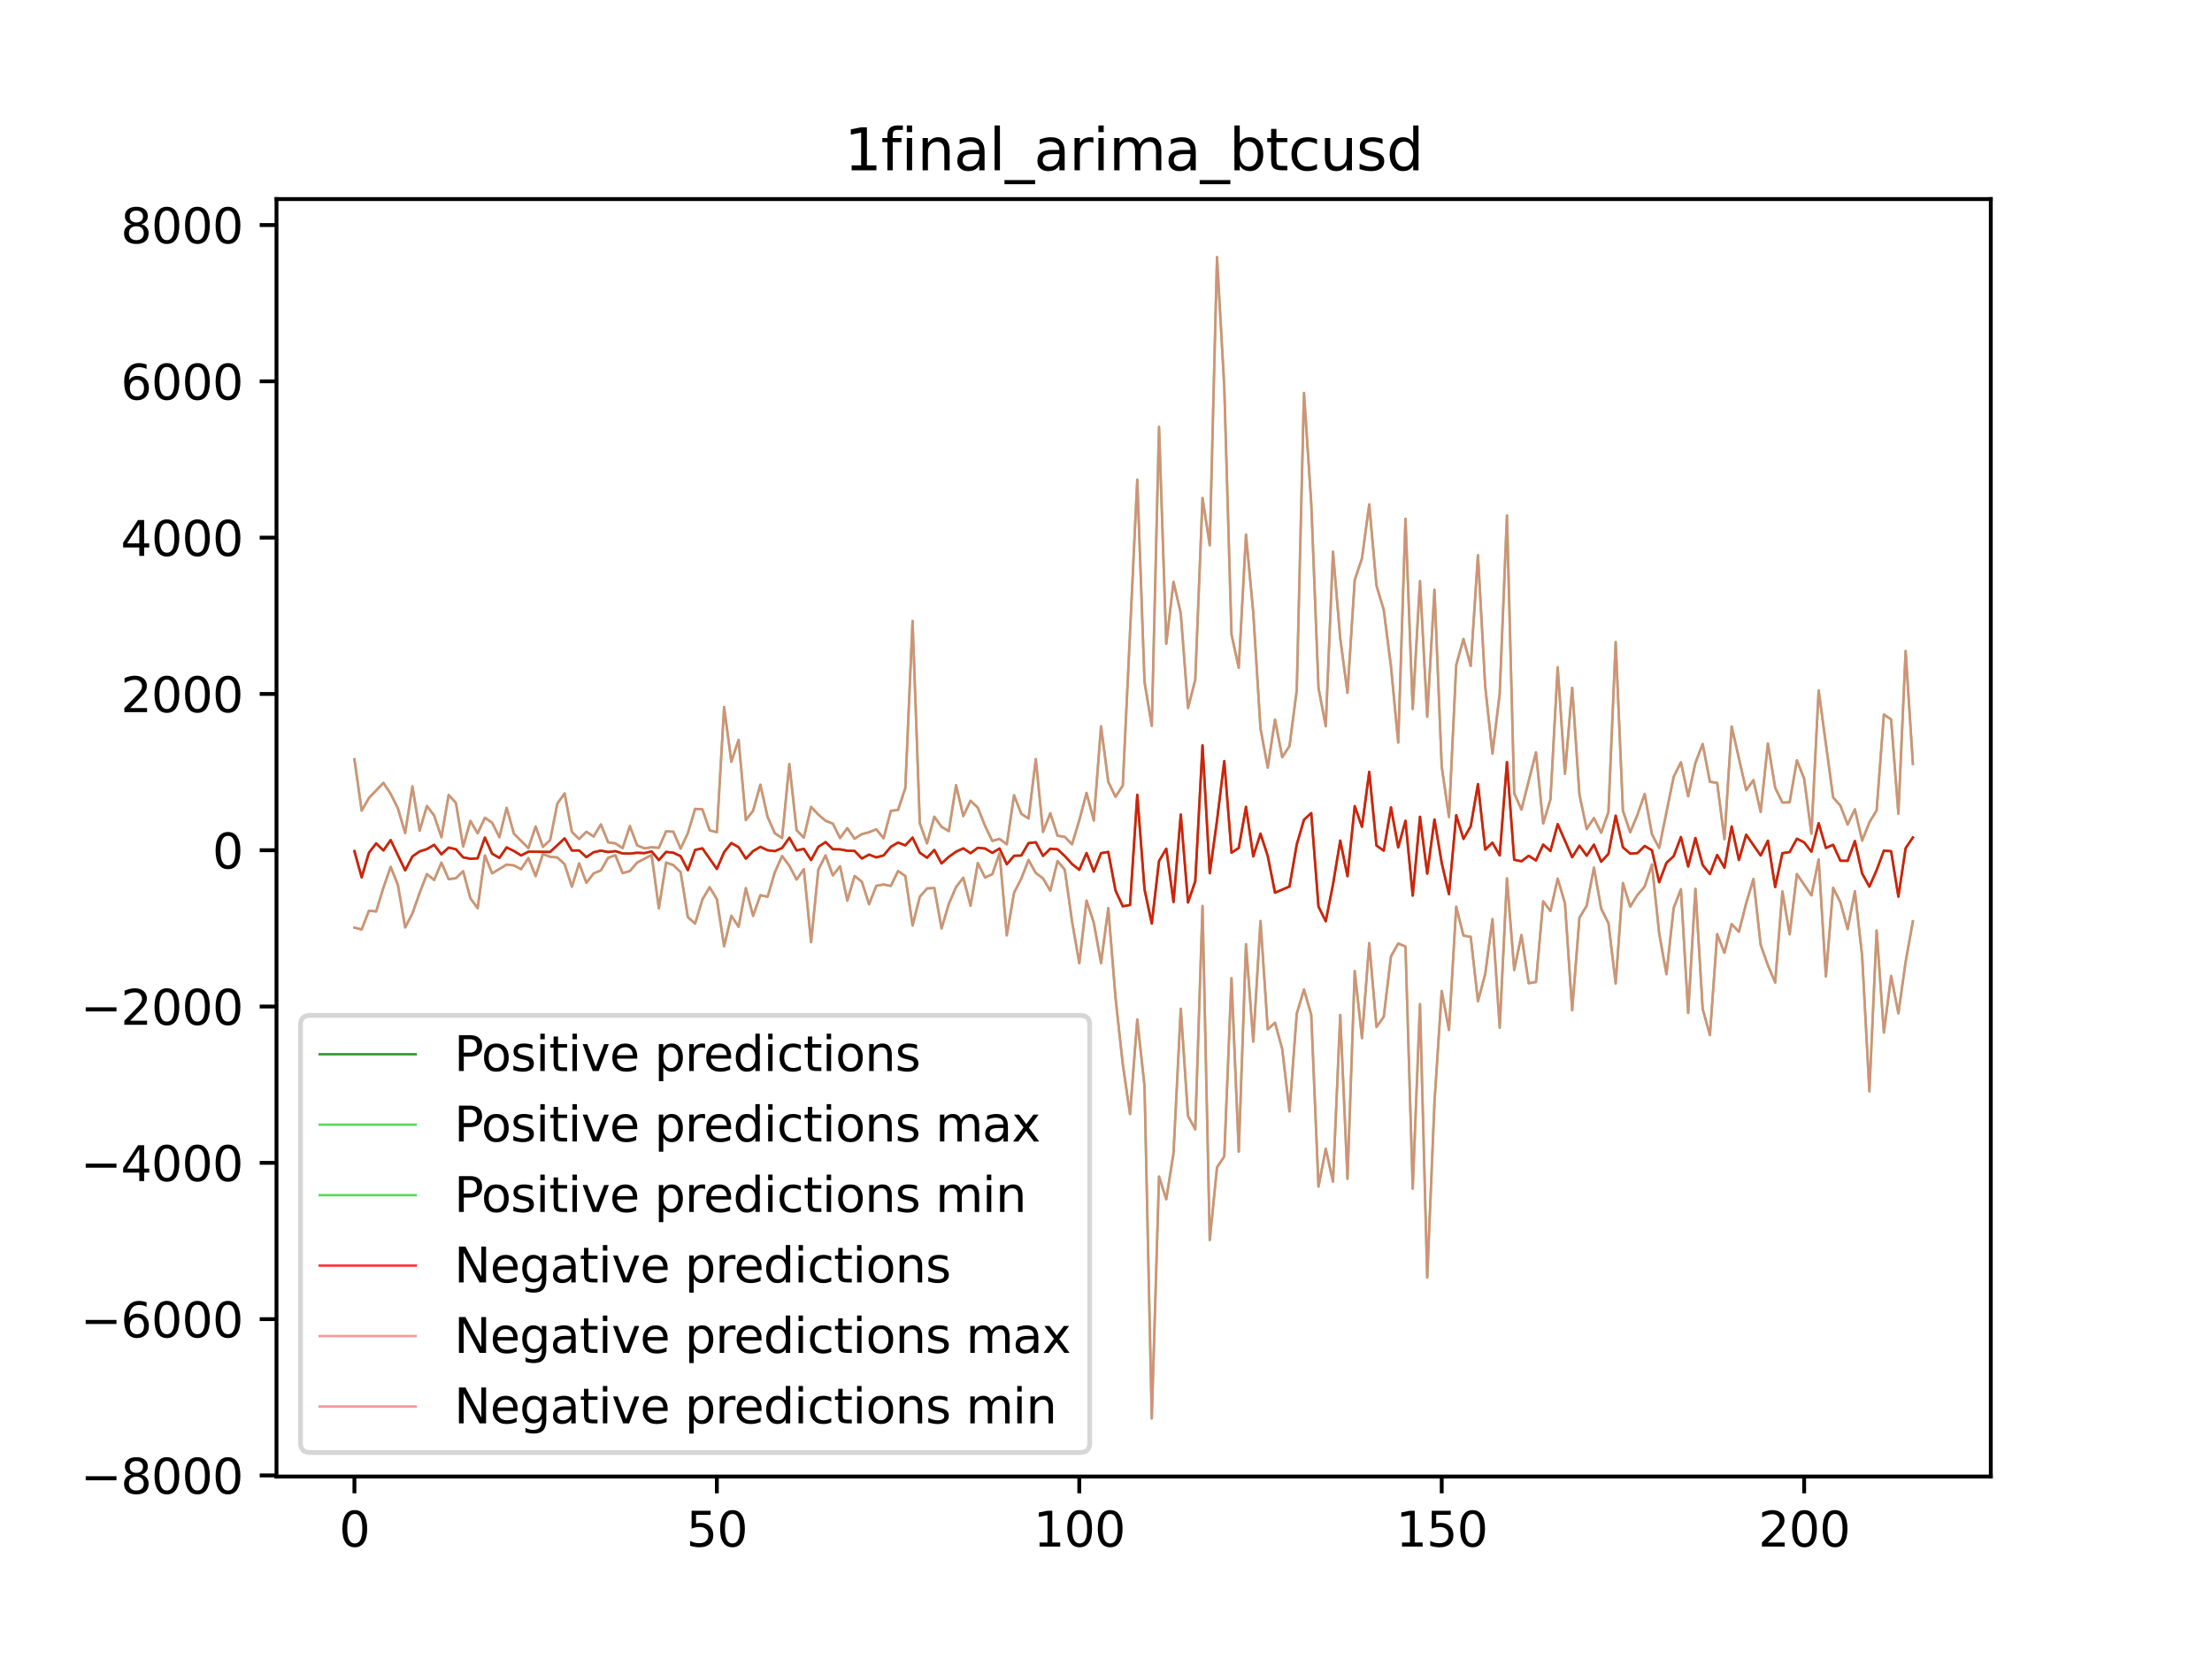 <?xml version="1.0" encoding="utf-8" standalone="no"?>
<!DOCTYPE svg PUBLIC "-//W3C//DTD SVG 1.1//EN"
  "http://www.w3.org/Graphics/SVG/1.1/DTD/svg11.dtd">
<svg xmlns:xlink="http://www.w3.org/1999/xlink" width="460.8pt" height="345.6pt" viewBox="0 0 460.8 345.6" xmlns="http://www.w3.org/2000/svg" version="1.1">
 <defs>
  <style type="text/css">*{stroke-linejoin: round; stroke-linecap: butt}</style>
 </defs>
 <g id="figure_1">
  <g id="patch_1">
   <path d="M 0 345.6 
L 460.8 345.6 
L 460.8 0 
L 0 0 
z
" style="fill: #ffffff"/>
  </g>
  <g id="axes_1">
   <g id="patch_2">
    <path d="M 57.6 307.584 
L 414.72 307.584 
L 414.72 41.472 
L 57.6 41.472 
z
" style="fill: #ffffff"/>
   </g>
   <g id="matplotlib.axis_1">
    <g id="xtick_1">
     <g id="line2d_1">
      <defs>
       <path id="m1b0e06489f" d="M 0 0 
L 0 3.5 
" style="stroke: #000000; stroke-width: 0.8"/>
      </defs>
      <g>
       <use xlink:href="#m1b0e06489f" x="73.833" y="307.584" style="stroke: #000000; stroke-width: 0.8"/>
      </g>
     </g>
     <g id="text_1">
      <!-- 0 -->
      <g transform="translate(70.651 322.182) scale(0.1 -0.1)">
       <defs>
        <path id="DejaVuSans-30" d="M 2034 4250 
Q 1547 4250 1301 3770 
Q 1056 3291 1056 2328 
Q 1056 1369 1301 889 
Q 1547 409 2034 409 
Q 2525 409 2770 889 
Q 3016 1369 3016 2328 
Q 3016 3291 2770 3770 
Q 2525 4250 2034 4250 
z
M 2034 4750 
Q 2819 4750 3233 4129 
Q 3647 3509 3647 2328 
Q 3647 1150 3233 529 
Q 2819 -91 2034 -91 
Q 1250 -91 836 529 
Q 422 1150 422 2328 
Q 422 3509 836 4129 
Q 1250 4750 2034 4750 
z
" transform="scale(0.016)"/>
       </defs>
       <use xlink:href="#DejaVuSans-30"/>
      </g>
     </g>
    </g>
    <g id="xtick_2">
     <g id="line2d_2">
      <g>
       <use xlink:href="#m1b0e06489f" x="149.334" y="307.584" style="stroke: #000000; stroke-width: 0.8"/>
      </g>
     </g>
     <g id="text_2">
      <!-- 50 -->
      <g transform="translate(142.971 322.182) scale(0.1 -0.1)">
       <defs>
        <path id="DejaVuSans-35" d="M 691 4666 
L 3169 4666 
L 3169 4134 
L 1269 4134 
L 1269 2991 
Q 1406 3038 1543 3061 
Q 1681 3084 1819 3084 
Q 2600 3084 3056 2656 
Q 3513 2228 3513 1497 
Q 3513 744 3044 326 
Q 2575 -91 1722 -91 
Q 1428 -91 1123 -41 
Q 819 9 494 109 
L 494 744 
Q 775 591 1075 516 
Q 1375 441 1709 441 
Q 2250 441 2565 725 
Q 2881 1009 2881 1497 
Q 2881 1984 2565 2268 
Q 2250 2553 1709 2553 
Q 1456 2553 1204 2497 
Q 953 2441 691 2322 
L 691 4666 
z
" transform="scale(0.016)"/>
       </defs>
       <use xlink:href="#DejaVuSans-35"/>
       <use xlink:href="#DejaVuSans-30" x="63.623"/>
      </g>
     </g>
    </g>
    <g id="xtick_3">
     <g id="line2d_3">
      <g>
       <use xlink:href="#m1b0e06489f" x="224.835" y="307.584" style="stroke: #000000; stroke-width: 0.8"/>
      </g>
     </g>
     <g id="text_3">
      <!-- 100 -->
      <g transform="translate(215.291 322.182) scale(0.1 -0.1)">
       <defs>
        <path id="DejaVuSans-31" d="M 794 531 
L 1825 531 
L 1825 4091 
L 703 3866 
L 703 4441 
L 1819 4666 
L 2450 4666 
L 2450 531 
L 3481 531 
L 3481 0 
L 794 0 
L 794 531 
z
" transform="scale(0.016)"/>
       </defs>
       <use xlink:href="#DejaVuSans-31"/>
       <use xlink:href="#DejaVuSans-30" x="63.623"/>
       <use xlink:href="#DejaVuSans-30" x="127.246"/>
      </g>
     </g>
    </g>
    <g id="xtick_4">
     <g id="line2d_4">
      <g>
       <use xlink:href="#m1b0e06489f" x="300.336" y="307.584" style="stroke: #000000; stroke-width: 0.8"/>
      </g>
     </g>
     <g id="text_4">
      <!-- 150 -->
      <g transform="translate(290.792 322.182) scale(0.1 -0.1)">
       <use xlink:href="#DejaVuSans-31"/>
       <use xlink:href="#DejaVuSans-35" x="63.623"/>
       <use xlink:href="#DejaVuSans-30" x="127.246"/>
      </g>
     </g>
    </g>
    <g id="xtick_5">
     <g id="line2d_5">
      <g>
       <use xlink:href="#m1b0e06489f" x="375.837" y="307.584" style="stroke: #000000; stroke-width: 0.8"/>
      </g>
     </g>
     <g id="text_5">
      <!-- 200 -->
      <g transform="translate(366.293 322.182) scale(0.1 -0.1)">
       <defs>
        <path id="DejaVuSans-32" d="M 1228 531 
L 3431 531 
L 3431 0 
L 469 0 
L 469 531 
Q 828 903 1448 1529 
Q 2069 2156 2228 2338 
Q 2531 2678 2651 2914 
Q 2772 3150 2772 3378 
Q 2772 3750 2511 3984 
Q 2250 4219 1831 4219 
Q 1534 4219 1204 4116 
Q 875 4013 500 3803 
L 500 4441 
Q 881 4594 1212 4672 
Q 1544 4750 1819 4750 
Q 2544 4750 2975 4387 
Q 3406 4025 3406 3419 
Q 3406 3131 3298 2873 
Q 3191 2616 2906 2266 
Q 2828 2175 2409 1742 
Q 1991 1309 1228 531 
z
" transform="scale(0.016)"/>
       </defs>
       <use xlink:href="#DejaVuSans-32"/>
       <use xlink:href="#DejaVuSans-30" x="63.623"/>
       <use xlink:href="#DejaVuSans-30" x="127.246"/>
      </g>
     </g>
    </g>
   </g>
   <g id="matplotlib.axis_2">
    <g id="ytick_1">
     <g id="line2d_6">
      <defs>
       <path id="ma863f7a573" d="M 0 0 
L -3.5 0 
" style="stroke: #000000; stroke-width: 0.8"/>
      </defs>
      <g>
       <use xlink:href="#ma863f7a573" x="57.6" y="307.36" style="stroke: #000000; stroke-width: 0.8"/>
      </g>
     </g>
     <g id="text_6">
      <!-- −8000 -->
      <g transform="translate(16.77 311.16) scale(0.1 -0.1)">
       <defs>
        <path id="DejaVuSans-2212" d="M 678 2272 
L 4684 2272 
L 4684 1741 
L 678 1741 
L 678 2272 
z
" transform="scale(0.016)"/>
        <path id="DejaVuSans-38" d="M 2034 2216 
Q 1584 2216 1326 1975 
Q 1069 1734 1069 1313 
Q 1069 891 1326 650 
Q 1584 409 2034 409 
Q 2484 409 2743 651 
Q 3003 894 3003 1313 
Q 3003 1734 2745 1975 
Q 2488 2216 2034 2216 
z
M 1403 2484 
Q 997 2584 770 2862 
Q 544 3141 544 3541 
Q 544 4100 942 4425 
Q 1341 4750 2034 4750 
Q 2731 4750 3128 4425 
Q 3525 4100 3525 3541 
Q 3525 3141 3298 2862 
Q 3072 2584 2669 2484 
Q 3125 2378 3379 2068 
Q 3634 1759 3634 1313 
Q 3634 634 3220 271 
Q 2806 -91 2034 -91 
Q 1263 -91 848 271 
Q 434 634 434 1313 
Q 434 1759 690 2068 
Q 947 2378 1403 2484 
z
M 1172 3481 
Q 1172 3119 1398 2916 
Q 1625 2713 2034 2713 
Q 2441 2713 2670 2916 
Q 2900 3119 2900 3481 
Q 2900 3844 2670 4047 
Q 2441 4250 2034 4250 
Q 1625 4250 1398 4047 
Q 1172 3844 1172 3481 
z
" transform="scale(0.016)"/>
       </defs>
       <use xlink:href="#DejaVuSans-2212"/>
       <use xlink:href="#DejaVuSans-38" x="83.789"/>
       <use xlink:href="#DejaVuSans-30" x="147.412"/>
       <use xlink:href="#DejaVuSans-30" x="211.035"/>
       <use xlink:href="#DejaVuSans-30" x="274.658"/>
      </g>
     </g>
    </g>
    <g id="ytick_2">
     <g id="line2d_7">
      <g>
       <use xlink:href="#ma863f7a573" x="57.6" y="274.8" style="stroke: #000000; stroke-width: 0.8"/>
      </g>
     </g>
     <g id="text_7">
      <!-- −6000 -->
      <g transform="translate(16.77 278.599) scale(0.1 -0.1)">
       <defs>
        <path id="DejaVuSans-36" d="M 2113 2584 
Q 1688 2584 1439 2293 
Q 1191 2003 1191 1497 
Q 1191 994 1439 701 
Q 1688 409 2113 409 
Q 2538 409 2786 701 
Q 3034 994 3034 1497 
Q 3034 2003 2786 2293 
Q 2538 2584 2113 2584 
z
M 3366 4563 
L 3366 3988 
Q 3128 4100 2886 4159 
Q 2644 4219 2406 4219 
Q 1781 4219 1451 3797 
Q 1122 3375 1075 2522 
Q 1259 2794 1537 2939 
Q 1816 3084 2150 3084 
Q 2853 3084 3261 2657 
Q 3669 2231 3669 1497 
Q 3669 778 3244 343 
Q 2819 -91 2113 -91 
Q 1303 -91 875 529 
Q 447 1150 447 2328 
Q 447 3434 972 4092 
Q 1497 4750 2381 4750 
Q 2619 4750 2861 4703 
Q 3103 4656 3366 4563 
z
" transform="scale(0.016)"/>
       </defs>
       <use xlink:href="#DejaVuSans-2212"/>
       <use xlink:href="#DejaVuSans-36" x="83.789"/>
       <use xlink:href="#DejaVuSans-30" x="147.412"/>
       <use xlink:href="#DejaVuSans-30" x="211.035"/>
       <use xlink:href="#DejaVuSans-30" x="274.658"/>
      </g>
     </g>
    </g>
    <g id="ytick_3">
     <g id="line2d_8">
      <g>
       <use xlink:href="#ma863f7a573" x="57.6" y="242.24" style="stroke: #000000; stroke-width: 0.8"/>
      </g>
     </g>
     <g id="text_8">
      <!-- −4000 -->
      <g transform="translate(16.77 246.039) scale(0.1 -0.1)">
       <defs>
        <path id="DejaVuSans-34" d="M 2419 4116 
L 825 1625 
L 2419 1625 
L 2419 4116 
z
M 2253 4666 
L 3047 4666 
L 3047 1625 
L 3713 1625 
L 3713 1100 
L 3047 1100 
L 3047 0 
L 2419 0 
L 2419 1100 
L 313 1100 
L 313 1709 
L 2253 4666 
z
" transform="scale(0.016)"/>
       </defs>
       <use xlink:href="#DejaVuSans-2212"/>
       <use xlink:href="#DejaVuSans-34" x="83.789"/>
       <use xlink:href="#DejaVuSans-30" x="147.412"/>
       <use xlink:href="#DejaVuSans-30" x="211.035"/>
       <use xlink:href="#DejaVuSans-30" x="274.658"/>
      </g>
     </g>
    </g>
    <g id="ytick_4">
     <g id="line2d_9">
      <g>
       <use xlink:href="#ma863f7a573" x="57.6" y="209.68" style="stroke: #000000; stroke-width: 0.8"/>
      </g>
     </g>
     <g id="text_9">
      <!-- −2000 -->
      <g transform="translate(16.77 213.479) scale(0.1 -0.1)">
       <use xlink:href="#DejaVuSans-2212"/>
       <use xlink:href="#DejaVuSans-32" x="83.789"/>
       <use xlink:href="#DejaVuSans-30" x="147.412"/>
       <use xlink:href="#DejaVuSans-30" x="211.035"/>
       <use xlink:href="#DejaVuSans-30" x="274.658"/>
      </g>
     </g>
    </g>
    <g id="ytick_5">
     <g id="line2d_10">
      <g>
       <use xlink:href="#ma863f7a573" x="57.6" y="177.12" style="stroke: #000000; stroke-width: 0.8"/>
      </g>
     </g>
     <g id="text_10">
      <!-- 0 -->
      <g transform="translate(44.237 180.919) scale(0.1 -0.1)">
       <use xlink:href="#DejaVuSans-30"/>
      </g>
     </g>
    </g>
    <g id="ytick_6">
     <g id="line2d_11">
      <g>
       <use xlink:href="#ma863f7a573" x="57.6" y="144.56" style="stroke: #000000; stroke-width: 0.8"/>
      </g>
     </g>
     <g id="text_11">
      <!-- 2000 -->
      <g transform="translate(25.15 148.359) scale(0.1 -0.1)">
       <use xlink:href="#DejaVuSans-32"/>
       <use xlink:href="#DejaVuSans-30" x="63.623"/>
       <use xlink:href="#DejaVuSans-30" x="127.246"/>
       <use xlink:href="#DejaVuSans-30" x="190.869"/>
      </g>
     </g>
    </g>
    <g id="ytick_7">
     <g id="line2d_12">
      <g>
       <use xlink:href="#ma863f7a573" x="57.6" y="112" style="stroke: #000000; stroke-width: 0.8"/>
      </g>
     </g>
     <g id="text_12">
      <!-- 4000 -->
      <g transform="translate(25.15 115.799) scale(0.1 -0.1)">
       <use xlink:href="#DejaVuSans-34"/>
       <use xlink:href="#DejaVuSans-30" x="63.623"/>
       <use xlink:href="#DejaVuSans-30" x="127.246"/>
       <use xlink:href="#DejaVuSans-30" x="190.869"/>
      </g>
     </g>
    </g>
    <g id="ytick_8">
     <g id="line2d_13">
      <g>
       <use xlink:href="#ma863f7a573" x="57.6" y="79.439" style="stroke: #000000; stroke-width: 0.8"/>
      </g>
     </g>
     <g id="text_13">
      <!-- 6000 -->
      <g transform="translate(25.15 83.239) scale(0.1 -0.1)">
       <use xlink:href="#DejaVuSans-36"/>
       <use xlink:href="#DejaVuSans-30" x="63.623"/>
       <use xlink:href="#DejaVuSans-30" x="127.246"/>
       <use xlink:href="#DejaVuSans-30" x="190.869"/>
      </g>
     </g>
    </g>
    <g id="ytick_9">
     <g id="line2d_14">
      <g>
       <use xlink:href="#ma863f7a573" x="57.6" y="46.879" style="stroke: #000000; stroke-width: 0.8"/>
      </g>
     </g>
     <g id="text_14">
      <!-- 8000 -->
      <g transform="translate(25.15 50.679) scale(0.1 -0.1)">
       <use xlink:href="#DejaVuSans-38"/>
       <use xlink:href="#DejaVuSans-30" x="63.623"/>
       <use xlink:href="#DejaVuSans-30" x="127.246"/>
       <use xlink:href="#DejaVuSans-30" x="190.869"/>
      </g>
     </g>
    </g>
   </g>
   <g id="line2d_15">
    <path d="M 73.833 177.312 
L 75.343 182.77 
L 76.853 177.645 
L 78.363 175.689 
L 79.873 177.169 
L 81.383 175.002 
L 84.403 181.313 
L 85.913 178.416 
L 87.423 177.355 
L 88.933 176.886 
L 90.443 175.994 
L 91.953 177.968 
L 93.463 176.571 
L 94.973 176.911 
L 96.483 178.601 
L 97.993 178.895 
L 99.503 178.81 
L 101.013 174.478 
L 102.523 177.845 
L 104.033 178.709 
L 105.543 176.537 
L 107.053 177.283 
L 108.563 178.204 
L 110.073 177.42 
L 114.603 177.478 
L 117.623 174.644 
L 119.133 177.171 
L 120.643 177.168 
L 122.153 178.557 
L 123.663 177.54 
L 125.173 177.199 
L 126.683 177.495 
L 128.193 177.311 
L 129.704 177.784 
L 131.214 177.821 
L 132.724 177.649 
L 134.234 177.721 
L 135.744 177.37 
L 137.254 179.166 
L 138.764 177.468 
L 140.274 177.64 
L 141.784 178.35 
L 143.294 181.276 
L 144.804 177.06 
L 146.314 176.721 
L 149.334 181.018 
L 150.844 177.516 
L 152.354 175.617 
L 153.864 176.493 
L 155.374 178.871 
L 156.884 177.3 
L 158.394 176.415 
L 159.904 177.12 
L 161.414 177.309 
L 162.924 176.655 
L 164.434 174.518 
L 165.944 177.164 
L 167.454 176.836 
L 168.964 179.166 
L 170.474 176.408 
L 171.984 175.427 
L 173.494 176.911 
L 175.004 176.928 
L 176.514 177.226 
L 178.024 177.266 
L 179.534 178.84 
L 181.044 178.031 
L 182.554 178.612 
L 184.064 178.198 
L 185.574 176.409 
L 187.084 175.526 
L 188.594 176.099 
L 190.104 174.492 
L 191.614 177.642 
L 193.124 178.675 
L 194.634 177.067 
L 196.144 179.865 
L 197.654 178.497 
L 199.164 177.422 
L 200.675 176.731 
L 202.185 177.734 
L 203.695 176.609 
L 205.205 176.761 
L 206.715 177.663 
L 208.225 176.759 
L 209.735 180.046 
L 211.245 178.281 
L 212.755 178.216 
L 214.265 175.636 
L 215.775 175.463 
L 217.285 178.304 
L 218.795 176.802 
L 220.305 176.93 
L 221.815 178.328 
L 223.325 179.996 
L 224.835 181.198 
L 226.345 177.701 
L 227.855 181.574 
L 229.365 177.733 
L 230.875 177.47 
L 232.385 185.526 
L 233.895 188.797 
L 235.405 188.525 
L 236.915 165.575 
L 238.425 185.274 
L 239.935 192.391 
L 241.445 179.372 
L 242.955 176.802 
L 244.465 187.908 
L 245.975 169.682 
L 247.485 188.008 
L 248.995 183.582 
L 250.505 155.268 
L 252.015 181.915 
L 253.525 170.944 
L 255.035 158.557 
L 256.545 177.63 
L 258.055 176.647 
L 259.565 168.072 
L 261.075 178.4 
L 262.585 173.661 
L 264.095 178.325 
L 265.605 185.961 
L 268.625 184.68 
L 270.135 175.924 
L 271.645 170.761 
L 273.156 169.386 
L 274.666 188.859 
L 276.176 191.919 
L 277.686 184.262 
L 279.196 175.114 
L 280.706 182.532 
L 282.216 167.934 
L 283.726 172.243 
L 285.236 160.789 
L 286.746 176.146 
L 288.256 177.207 
L 289.766 168.196 
L 291.276 176.527 
L 292.786 170.987 
L 294.296 186.572 
L 295.806 170.147 
L 297.316 182 
L 298.826 170.714 
L 300.336 179.787 
L 301.846 186.265 
L 303.356 169.82 
L 304.866 174.755 
L 306.376 172.138 
L 307.886 163.343 
L 309.396 176.982 
L 310.906 175.546 
L 312.416 178.201 
L 313.926 158.775 
L 315.436 179.106 
L 316.946 179.418 
L 318.456 178.279 
L 319.966 179.244 
L 321.476 175.939 
L 322.986 177.281 
L 324.496 171.68 
L 327.516 178.577 
L 329.026 176.172 
L 330.536 178.258 
L 332.046 175.948 
L 333.556 179.513 
L 335.066 177.89 
L 336.576 169.918 
L 338.086 176.503 
L 339.596 177.829 
L 341.106 177.723 
L 342.616 176.24 
L 344.127 177.127 
L 345.637 183.781 
L 347.147 179.752 
L 348.657 178.36 
L 350.167 174.37 
L 351.677 180.514 
L 353.187 174.576 
L 354.697 180.206 
L 356.207 182.082 
L 357.717 178.095 
L 359.227 180.764 
L 360.737 172.171 
L 362.247 179.146 
L 363.757 173.88 
L 366.777 178.214 
L 368.287 175.132 
L 369.797 184.787 
L 371.307 177.734 
L 372.817 177.504 
L 374.327 174.722 
L 375.837 175.476 
L 377.347 177.425 
L 378.857 171.499 
L 380.367 176.644 
L 381.877 175.985 
L 383.387 179.307 
L 384.897 179.325 
L 386.407 175.203 
L 387.917 181.968 
L 389.427 184.702 
L 390.937 181.263 
L 392.447 177.209 
L 393.957 177.324 
L 395.467 186.786 
L 396.977 176.698 
L 398.487 174.465 
L 398.487 174.465 
" clip-path="url(#p40d5e32af0)" style="fill: none; stroke: #008000; stroke-opacity: 0.8; stroke-width: 0.5; stroke-linecap: square"/>
   </g>
   <g id="line2d_16">
    <path d="M 73.833 158.178 
L 75.343 168.87 
L 76.853 166.241 
L 79.873 163.083 
L 81.383 165.358 
L 82.893 168.412 
L 84.403 173.551 
L 85.913 163.824 
L 87.423 173.054 
L 88.933 167.894 
L 90.443 169.889 
L 91.953 174.401 
L 93.463 165.603 
L 94.973 167.262 
L 96.483 176.36 
L 97.993 171.011 
L 99.503 173.583 
L 101.013 170.353 
L 102.523 171.401 
L 104.033 174.41 
L 105.543 168.276 
L 107.053 173.665 
L 110.073 176.671 
L 111.583 172.167 
L 113.093 176.418 
L 114.603 175.006 
L 116.113 167.384 
L 117.623 165.284 
L 119.133 173.321 
L 120.643 174.779 
L 122.153 173.273 
L 123.663 174.268 
L 125.173 171.738 
L 126.683 175.465 
L 128.193 175.691 
L 129.704 176.678 
L 131.214 172.084 
L 132.724 176.101 
L 134.234 176.73 
L 135.744 176.509 
L 137.254 176.612 
L 138.764 173.178 
L 140.274 173.258 
L 141.784 176.787 
L 143.294 173.549 
L 144.804 168.5 
L 146.314 168.582 
L 147.824 172.966 
L 149.334 173.368 
L 150.844 147.291 
L 152.354 158.687 
L 153.864 154.124 
L 155.374 170.836 
L 156.884 168.885 
L 158.394 163.454 
L 159.904 170.196 
L 161.414 173.584 
L 162.924 174.574 
L 164.434 159.171 
L 165.944 172.938 
L 167.454 174.495 
L 168.964 168.083 
L 170.474 169.693 
L 171.984 170.993 
L 173.494 171.571 
L 175.004 174.599 
L 176.514 172.52 
L 178.024 174.72 
L 179.534 173.768 
L 181.044 173.371 
L 182.554 172.761 
L 184.064 174.629 
L 185.574 168.913 
L 187.084 168.724 
L 188.594 164.163 
L 190.104 129.363 
L 191.614 171.494 
L 193.124 175.693 
L 194.634 170.137 
L 196.144 172.24 
L 197.654 173.142 
L 199.164 163.563 
L 200.675 170.014 
L 202.185 166.806 
L 203.695 168.262 
L 205.205 172.047 
L 206.715 175.19 
L 208.225 174.747 
L 209.735 175.895 
L 211.245 165.659 
L 212.755 169.538 
L 214.265 170.502 
L 215.775 158.13 
L 217.285 173.299 
L 218.795 169.415 
L 220.305 174.09 
L 221.815 174.334 
L 223.325 175.877 
L 224.835 170.886 
L 226.345 165.171 
L 227.855 170.925 
L 229.365 151.295 
L 230.875 162.864 
L 232.385 165.996 
L 233.895 163.648 
L 236.915 99.925 
L 238.425 142.05 
L 239.935 151.205 
L 241.445 88.911 
L 242.955 134.094 
L 244.465 121.211 
L 245.975 127.765 
L 247.485 147.507 
L 248.995 141.616 
L 250.505 103.75 
L 252.015 113.587 
L 253.525 53.568 
L 255.035 80.568 
L 256.545 132.198 
L 258.055 139.109 
L 259.565 111.364 
L 261.075 127.609 
L 262.585 151.745 
L 264.095 159.92 
L 265.605 149.888 
L 267.115 157.753 
L 268.625 155.409 
L 270.135 143.826 
L 271.645 81.859 
L 273.156 104.817 
L 274.666 143.285 
L 276.176 151.303 
L 277.686 114.924 
L 279.196 132.977 
L 280.706 144.324 
L 282.216 120.809 
L 283.726 116.305 
L 285.236 105.074 
L 286.746 121.993 
L 288.256 127.027 
L 289.766 138.852 
L 291.276 154.684 
L 292.786 108.07 
L 294.296 147.7 
L 295.806 121.052 
L 297.316 149.309 
L 298.826 122.857 
L 300.336 159.687 
L 301.846 170.202 
L 303.356 138.54 
L 304.866 133.097 
L 306.376 138.734 
L 307.886 115.66 
L 309.396 142.973 
L 310.906 157.01 
L 312.416 144.487 
L 313.926 107.387 
L 315.436 165.27 
L 316.946 168.669 
L 319.966 156.724 
L 321.476 171.554 
L 322.986 166.518 
L 324.496 139.011 
L 326.006 161.193 
L 327.516 143.277 
L 329.026 165.531 
L 330.536 172.704 
L 332.046 170.409 
L 333.556 173.46 
L 335.066 169.165 
L 336.576 133.762 
L 338.086 168.882 
L 339.596 173.394 
L 341.106 169.744 
L 342.616 165.407 
L 344.127 173.792 
L 345.637 176.66 
L 348.657 161.818 
L 350.167 158.799 
L 351.677 165.886 
L 353.187 158.919 
L 354.697 154.99 
L 356.207 162.859 
L 357.717 163.087 
L 359.227 174.818 
L 360.737 151.34 
L 363.757 164.612 
L 365.267 162.504 
L 366.777 169.146 
L 368.287 154.885 
L 369.797 164.092 
L 371.307 167.182 
L 372.817 167.137 
L 374.327 158.385 
L 375.837 162.212 
L 377.347 173.671 
L 378.857 143.834 
L 381.877 166.124 
L 383.387 167.827 
L 384.897 171.768 
L 386.407 168.586 
L 387.917 175.121 
L 389.427 171.324 
L 390.937 168.829 
L 392.447 148.84 
L 393.957 149.863 
L 395.467 169.506 
L 396.977 135.61 
L 398.487 159.107 
L 398.487 159.107 
" clip-path="url(#p40d5e32af0)" style="fill: none; stroke: #32cd32; stroke-opacity: 0.8; stroke-width: 0.5; stroke-linecap: square"/>
   </g>
   <g id="line2d_17">
    <path d="M 73.833 193.241 
L 75.343 193.627 
L 76.853 189.73 
L 78.363 189.869 
L 79.873 184.909 
L 81.383 180.584 
L 82.893 184.357 
L 84.403 193.202 
L 85.913 190.288 
L 87.423 185.984 
L 88.933 182.09 
L 90.443 183.322 
L 91.953 179.711 
L 93.463 183.148 
L 94.973 182.955 
L 96.483 181.492 
L 97.993 187.125 
L 99.503 189.207 
L 101.013 178.202 
L 102.523 181.939 
L 105.543 180.1 
L 107.053 180.283 
L 108.563 181.068 
L 110.073 178.75 
L 111.583 182.515 
L 113.093 177.909 
L 114.603 178.494 
L 116.113 178.624 
L 117.623 180.031 
L 119.133 184.715 
L 120.643 179.855 
L 122.153 183.903 
L 123.663 181.953 
L 125.173 181.321 
L 126.683 178.697 
L 128.193 178.162 
L 129.704 181.887 
L 131.214 181.452 
L 132.724 179.692 
L 135.744 178.105 
L 137.254 189.209 
L 138.764 179.688 
L 140.274 180.219 
L 141.784 181.675 
L 143.294 191.056 
L 144.804 192.41 
L 146.314 187.404 
L 147.824 184.823 
L 149.334 187.297 
L 150.844 197.13 
L 152.354 190.781 
L 153.864 193.07 
L 155.374 185.02 
L 156.884 190.797 
L 158.394 186.494 
L 159.904 186.81 
L 161.414 181.714 
L 162.924 178.32 
L 164.434 180.35 
L 165.944 183.231 
L 167.454 181.062 
L 168.964 196.274 
L 170.474 181.175 
L 171.984 178.2 
L 173.494 182.371 
L 175.004 180.464 
L 176.514 187.638 
L 178.024 182.483 
L 179.534 183.672 
L 181.044 188.369 
L 182.554 184.528 
L 184.064 184.256 
L 185.574 184.559 
L 187.084 181.458 
L 188.594 182.487 
L 190.104 192.801 
L 191.614 186.818 
L 193.124 185.08 
L 194.634 184.985 
L 196.144 193.414 
L 197.654 188.319 
L 199.164 184.79 
L 200.675 182.842 
L 202.185 188.695 
L 203.695 179.789 
L 205.205 182.816 
L 206.715 182.11 
L 208.225 177.786 
L 209.735 194.86 
L 211.245 185.972 
L 212.755 183.037 
L 214.265 179.148 
L 215.775 181.869 
L 217.285 182.988 
L 218.795 185.542 
L 220.305 179.365 
L 221.815 181.185 
L 223.325 191.919 
L 224.835 200.656 
L 226.345 187.615 
L 227.855 192.201 
L 229.365 200.63 
L 230.875 189.178 
L 232.385 207.86 
L 233.895 221.707 
L 235.405 232.067 
L 236.915 212.361 
L 238.425 226.263 
L 239.935 295.488 
L 241.445 245.091 
L 242.955 249.83 
L 244.465 240.181 
L 245.975 210.154 
L 247.485 232.486 
L 248.995 235.262 
L 250.505 188.741 
L 252.015 258.33 
L 253.525 243.183 
L 255.035 240.911 
L 256.545 203.771 
L 258.055 239.907 
L 259.565 196.697 
L 261.075 216.986 
L 262.585 191.864 
L 264.095 214.416 
L 265.605 213.049 
L 267.115 218.542 
L 268.625 231.523 
L 270.135 211.169 
L 271.645 206.127 
L 273.156 211.41 
L 274.666 247.19 
L 276.176 239.294 
L 277.686 246.161 
L 279.196 211.432 
L 280.706 245.57 
L 282.216 202.293 
L 283.726 216.266 
L 285.236 196.475 
L 286.746 213.933 
L 288.256 211.828 
L 289.766 199.228 
L 291.276 196.55 
L 292.786 197.179 
L 294.296 247.621 
L 295.806 209.176 
L 297.316 266.133 
L 298.826 229.692 
L 300.336 206.445 
L 301.846 214.559 
L 303.356 188.881 
L 304.866 194.908 
L 306.376 195.16 
L 307.886 208.584 
L 309.396 202.918 
L 310.906 191.473 
L 312.416 214.086 
L 313.926 182.993 
L 315.436 202.066 
L 316.946 194.786 
L 318.456 204.829 
L 319.966 204.572 
L 321.476 187.751 
L 322.986 189.78 
L 324.496 183.04 
L 326.006 188.152 
L 327.516 210.461 
L 329.026 191.175 
L 330.536 188.676 
L 332.046 180.739 
L 333.556 189.282 
L 335.066 192.318 
L 336.576 204.873 
L 338.086 183.95 
L 339.596 188.875 
L 341.106 186.447 
L 342.616 184.692 
L 344.127 180.078 
L 345.637 194.431 
L 347.147 202.936 
L 348.657 189.141 
L 350.167 185.248 
L 351.677 211.022 
L 353.187 185.165 
L 354.697 210.154 
L 356.207 215.625 
L 357.717 194.592 
L 359.227 198.484 
L 360.737 192.494 
L 362.247 194.108 
L 363.757 188.172 
L 365.267 183.107 
L 366.777 196.828 
L 368.287 201.094 
L 369.797 204.673 
L 371.307 185.703 
L 372.817 194.639 
L 374.327 182.082 
L 377.347 186.519 
L 378.857 179.039 
L 380.367 203.416 
L 381.877 184.953 
L 383.387 187.949 
L 384.897 193.554 
L 386.407 185.653 
L 387.917 199.154 
L 389.427 227.338 
L 390.937 193.849 
L 392.447 215.097 
L 393.957 203.302 
L 395.467 211.104 
L 396.977 200.363 
L 398.487 191.922 
L 398.487 191.922 
" clip-path="url(#p40d5e32af0)" style="fill: none; stroke: #32cd32; stroke-opacity: 0.8; stroke-width: 0.5; stroke-linecap: square"/>
   </g>
   <g id="line2d_18">
    <path d="M 73.833 177.312 
L 75.343 182.77 
L 76.853 177.645 
L 78.363 175.689 
L 79.873 177.169 
L 81.383 175.002 
L 84.403 181.313 
L 85.913 178.416 
L 87.423 177.355 
L 88.933 176.886 
L 90.443 175.994 
L 91.953 177.968 
L 93.463 176.571 
L 94.973 176.911 
L 96.483 178.601 
L 97.993 178.895 
L 99.503 178.81 
L 101.013 174.478 
L 102.523 177.845 
L 104.033 178.709 
L 105.543 176.537 
L 107.053 177.283 
L 108.563 178.204 
L 110.073 177.42 
L 114.603 177.478 
L 117.623 174.644 
L 119.133 177.171 
L 120.643 177.168 
L 122.153 178.557 
L 123.663 177.54 
L 125.173 177.199 
L 126.683 177.495 
L 128.193 177.311 
L 129.704 177.784 
L 131.214 177.821 
L 132.724 177.649 
L 134.234 177.721 
L 135.744 177.37 
L 137.254 179.166 
L 138.764 177.468 
L 140.274 177.64 
L 141.784 178.35 
L 143.294 181.276 
L 144.804 177.06 
L 146.314 176.721 
L 149.334 181.018 
L 150.844 177.516 
L 152.354 175.617 
L 153.864 176.493 
L 155.374 178.871 
L 156.884 177.3 
L 158.394 176.415 
L 159.904 177.12 
L 161.414 177.309 
L 162.924 176.655 
L 164.434 174.518 
L 165.944 177.164 
L 167.454 176.836 
L 168.964 179.166 
L 170.474 176.408 
L 171.984 175.427 
L 173.494 176.911 
L 175.004 176.928 
L 176.514 177.226 
L 178.024 177.266 
L 179.534 178.84 
L 181.044 178.031 
L 182.554 178.612 
L 184.064 178.198 
L 185.574 176.409 
L 187.084 175.526 
L 188.594 176.099 
L 190.104 174.492 
L 191.614 177.642 
L 193.124 178.675 
L 194.634 177.067 
L 196.144 179.865 
L 197.654 178.497 
L 199.164 177.422 
L 200.675 176.731 
L 202.185 177.734 
L 203.695 176.609 
L 205.205 176.761 
L 206.715 177.663 
L 208.225 176.759 
L 209.735 180.046 
L 211.245 178.281 
L 212.755 178.216 
L 214.265 175.636 
L 215.775 175.463 
L 217.285 178.304 
L 218.795 176.802 
L 220.305 176.93 
L 221.815 178.328 
L 223.325 179.996 
L 224.835 181.198 
L 226.345 177.701 
L 227.855 181.574 
L 229.365 177.733 
L 230.875 177.47 
L 232.385 185.526 
L 233.895 188.797 
L 235.405 188.525 
L 236.915 165.575 
L 238.425 185.274 
L 239.935 192.391 
L 241.445 179.372 
L 242.955 176.802 
L 244.465 187.908 
L 245.975 169.682 
L 247.485 188.008 
L 248.995 183.582 
L 250.505 155.268 
L 252.015 181.915 
L 253.525 170.944 
L 255.035 158.557 
L 256.545 177.63 
L 258.055 176.647 
L 259.565 168.072 
L 261.075 178.4 
L 262.585 173.661 
L 264.095 178.325 
L 265.605 185.961 
L 268.625 184.68 
L 270.135 175.924 
L 271.645 170.761 
L 273.156 169.386 
L 274.666 188.859 
L 276.176 191.919 
L 277.686 184.262 
L 279.196 175.114 
L 280.706 182.532 
L 282.216 167.934 
L 283.726 172.243 
L 285.236 160.789 
L 286.746 176.146 
L 288.256 177.207 
L 289.766 168.196 
L 291.276 176.527 
L 292.786 170.987 
L 294.296 186.572 
L 295.806 170.147 
L 297.316 182 
L 298.826 170.714 
L 300.336 179.787 
L 301.846 186.265 
L 303.356 169.82 
L 304.866 174.755 
L 306.376 172.138 
L 307.886 163.343 
L 309.396 176.982 
L 310.906 175.546 
L 312.416 178.201 
L 313.926 158.775 
L 315.436 179.106 
L 316.946 179.418 
L 318.456 178.279 
L 319.966 179.244 
L 321.476 175.939 
L 322.986 177.281 
L 324.496 171.68 
L 327.516 178.577 
L 329.026 176.172 
L 330.536 178.258 
L 332.046 175.948 
L 333.556 179.513 
L 335.066 177.89 
L 336.576 169.918 
L 338.086 176.503 
L 339.596 177.829 
L 341.106 177.723 
L 342.616 176.24 
L 344.127 177.127 
L 345.637 183.781 
L 347.147 179.752 
L 348.657 178.36 
L 350.167 174.37 
L 351.677 180.514 
L 353.187 174.576 
L 354.697 180.206 
L 356.207 182.082 
L 357.717 178.095 
L 359.227 180.764 
L 360.737 172.171 
L 362.247 179.146 
L 363.757 173.88 
L 366.777 178.214 
L 368.287 175.132 
L 369.797 184.787 
L 371.307 177.734 
L 372.817 177.504 
L 374.327 174.722 
L 375.837 175.476 
L 377.347 177.425 
L 378.857 171.499 
L 380.367 176.644 
L 381.877 175.985 
L 383.387 179.307 
L 384.897 179.325 
L 386.407 175.203 
L 387.917 181.968 
L 389.427 184.702 
L 390.937 181.263 
L 392.447 177.209 
L 393.957 177.324 
L 395.467 186.786 
L 396.977 176.698 
L 398.487 174.465 
L 398.487 174.465 
" clip-path="url(#p40d5e32af0)" style="fill: none; stroke: #ff0000; stroke-opacity: 0.8; stroke-width: 0.5; stroke-linecap: square"/>
   </g>
   <g id="line2d_19">
    <path d="M 73.833 158.178 
L 75.343 168.87 
L 76.853 166.241 
L 79.873 163.083 
L 81.383 165.358 
L 82.893 168.412 
L 84.403 173.551 
L 85.913 163.824 
L 87.423 173.054 
L 88.933 167.894 
L 90.443 169.889 
L 91.953 174.401 
L 93.463 165.603 
L 94.973 167.262 
L 96.483 176.36 
L 97.993 171.011 
L 99.503 173.583 
L 101.013 170.353 
L 102.523 171.401 
L 104.033 174.41 
L 105.543 168.276 
L 107.053 173.665 
L 110.073 176.671 
L 111.583 172.167 
L 113.093 176.418 
L 114.603 175.006 
L 116.113 167.384 
L 117.623 165.284 
L 119.133 173.321 
L 120.643 174.779 
L 122.153 173.273 
L 123.663 174.268 
L 125.173 171.738 
L 126.683 175.465 
L 128.193 175.691 
L 129.704 176.678 
L 131.214 172.084 
L 132.724 176.101 
L 134.234 176.73 
L 135.744 176.509 
L 137.254 176.612 
L 138.764 173.178 
L 140.274 173.258 
L 141.784 176.787 
L 143.294 173.549 
L 144.804 168.5 
L 146.314 168.582 
L 147.824 172.966 
L 149.334 173.368 
L 150.844 147.291 
L 152.354 158.687 
L 153.864 154.124 
L 155.374 170.836 
L 156.884 168.885 
L 158.394 163.454 
L 159.904 170.196 
L 161.414 173.584 
L 162.924 174.574 
L 164.434 159.171 
L 165.944 172.938 
L 167.454 174.495 
L 168.964 168.083 
L 170.474 169.693 
L 171.984 170.993 
L 173.494 171.571 
L 175.004 174.599 
L 176.514 172.52 
L 178.024 174.72 
L 179.534 173.768 
L 181.044 173.371 
L 182.554 172.761 
L 184.064 174.629 
L 185.574 168.913 
L 187.084 168.724 
L 188.594 164.163 
L 190.104 129.363 
L 191.614 171.494 
L 193.124 175.693 
L 194.634 170.137 
L 196.144 172.24 
L 197.654 173.142 
L 199.164 163.563 
L 200.675 170.014 
L 202.185 166.806 
L 203.695 168.262 
L 205.205 172.047 
L 206.715 175.19 
L 208.225 174.747 
L 209.735 175.895 
L 211.245 165.659 
L 212.755 169.538 
L 214.265 170.502 
L 215.775 158.13 
L 217.285 173.299 
L 218.795 169.415 
L 220.305 174.09 
L 221.815 174.334 
L 223.325 175.877 
L 224.835 170.886 
L 226.345 165.171 
L 227.855 170.925 
L 229.365 151.295 
L 230.875 162.864 
L 232.385 165.996 
L 233.895 163.648 
L 236.915 99.925 
L 238.425 142.05 
L 239.935 151.205 
L 241.445 88.911 
L 242.955 134.094 
L 244.465 121.211 
L 245.975 127.765 
L 247.485 147.507 
L 248.995 141.616 
L 250.505 103.75 
L 252.015 113.587 
L 253.525 53.568 
L 255.035 80.568 
L 256.545 132.198 
L 258.055 139.109 
L 259.565 111.364 
L 261.075 127.609 
L 262.585 151.745 
L 264.095 159.92 
L 265.605 149.888 
L 267.115 157.753 
L 268.625 155.409 
L 270.135 143.826 
L 271.645 81.859 
L 273.156 104.817 
L 274.666 143.285 
L 276.176 151.303 
L 277.686 114.924 
L 279.196 132.977 
L 280.706 144.324 
L 282.216 120.809 
L 283.726 116.305 
L 285.236 105.074 
L 286.746 121.993 
L 288.256 127.027 
L 289.766 138.852 
L 291.276 154.684 
L 292.786 108.07 
L 294.296 147.7 
L 295.806 121.052 
L 297.316 149.309 
L 298.826 122.857 
L 300.336 159.687 
L 301.846 170.202 
L 303.356 138.54 
L 304.866 133.097 
L 306.376 138.734 
L 307.886 115.66 
L 309.396 142.973 
L 310.906 157.01 
L 312.416 144.487 
L 313.926 107.387 
L 315.436 165.27 
L 316.946 168.669 
L 319.966 156.724 
L 321.476 171.554 
L 322.986 166.518 
L 324.496 139.011 
L 326.006 161.193 
L 327.516 143.277 
L 329.026 165.531 
L 330.536 172.704 
L 332.046 170.409 
L 333.556 173.46 
L 335.066 169.165 
L 336.576 133.762 
L 338.086 168.882 
L 339.596 173.394 
L 341.106 169.744 
L 342.616 165.407 
L 344.127 173.792 
L 345.637 176.66 
L 348.657 161.818 
L 350.167 158.799 
L 351.677 165.886 
L 353.187 158.919 
L 354.697 154.99 
L 356.207 162.859 
L 357.717 163.087 
L 359.227 174.818 
L 360.737 151.34 
L 363.757 164.612 
L 365.267 162.504 
L 366.777 169.146 
L 368.287 154.885 
L 369.797 164.092 
L 371.307 167.182 
L 372.817 167.137 
L 374.327 158.385 
L 375.837 162.212 
L 377.347 173.671 
L 378.857 143.834 
L 381.877 166.124 
L 383.387 167.827 
L 384.897 171.768 
L 386.407 168.586 
L 387.917 175.121 
L 389.427 171.324 
L 390.937 168.829 
L 392.447 148.84 
L 393.957 149.863 
L 395.467 169.506 
L 396.977 135.61 
L 398.487 159.107 
L 398.487 159.107 
" clip-path="url(#p40d5e32af0)" style="fill: none; stroke: #f08080; stroke-opacity: 0.8; stroke-width: 0.5; stroke-linecap: square"/>
   </g>
   <g id="line2d_20">
    <path d="M 73.833 193.241 
L 75.343 193.627 
L 76.853 189.73 
L 78.363 189.869 
L 79.873 184.909 
L 81.383 180.584 
L 82.893 184.357 
L 84.403 193.202 
L 85.913 190.288 
L 87.423 185.984 
L 88.933 182.09 
L 90.443 183.322 
L 91.953 179.711 
L 93.463 183.148 
L 94.973 182.955 
L 96.483 181.492 
L 97.993 187.125 
L 99.503 189.207 
L 101.013 178.202 
L 102.523 181.939 
L 105.543 180.1 
L 107.053 180.283 
L 108.563 181.068 
L 110.073 178.75 
L 111.583 182.515 
L 113.093 177.909 
L 114.603 178.494 
L 116.113 178.624 
L 117.623 180.031 
L 119.133 184.715 
L 120.643 179.855 
L 122.153 183.903 
L 123.663 181.953 
L 125.173 181.321 
L 126.683 178.697 
L 128.193 178.162 
L 129.704 181.887 
L 131.214 181.452 
L 132.724 179.692 
L 135.744 178.105 
L 137.254 189.209 
L 138.764 179.688 
L 140.274 180.219 
L 141.784 181.675 
L 143.294 191.056 
L 144.804 192.41 
L 146.314 187.404 
L 147.824 184.823 
L 149.334 187.297 
L 150.844 197.13 
L 152.354 190.781 
L 153.864 193.07 
L 155.374 185.02 
L 156.884 190.797 
L 158.394 186.494 
L 159.904 186.81 
L 161.414 181.714 
L 162.924 178.32 
L 164.434 180.35 
L 165.944 183.231 
L 167.454 181.062 
L 168.964 196.274 
L 170.474 181.175 
L 171.984 178.2 
L 173.494 182.371 
L 175.004 180.464 
L 176.514 187.638 
L 178.024 182.483 
L 179.534 183.672 
L 181.044 188.369 
L 182.554 184.528 
L 184.064 184.256 
L 185.574 184.559 
L 187.084 181.458 
L 188.594 182.487 
L 190.104 192.801 
L 191.614 186.818 
L 193.124 185.08 
L 194.634 184.985 
L 196.144 193.414 
L 197.654 188.319 
L 199.164 184.79 
L 200.675 182.842 
L 202.185 188.695 
L 203.695 179.789 
L 205.205 182.816 
L 206.715 182.11 
L 208.225 177.786 
L 209.735 194.86 
L 211.245 185.972 
L 212.755 183.037 
L 214.265 179.148 
L 215.775 181.869 
L 217.285 182.988 
L 218.795 185.542 
L 220.305 179.365 
L 221.815 181.185 
L 223.325 191.919 
L 224.835 200.656 
L 226.345 187.615 
L 227.855 192.201 
L 229.365 200.63 
L 230.875 189.178 
L 232.385 207.86 
L 233.895 221.707 
L 235.405 232.067 
L 236.915 212.361 
L 238.425 226.263 
L 239.935 295.488 
L 241.445 245.091 
L 242.955 249.83 
L 244.465 240.181 
L 245.975 210.154 
L 247.485 232.486 
L 248.995 235.262 
L 250.505 188.741 
L 252.015 258.33 
L 253.525 243.183 
L 255.035 240.911 
L 256.545 203.771 
L 258.055 239.907 
L 259.565 196.697 
L 261.075 216.986 
L 262.585 191.864 
L 264.095 214.416 
L 265.605 213.049 
L 267.115 218.542 
L 268.625 231.523 
L 270.135 211.169 
L 271.645 206.127 
L 273.156 211.41 
L 274.666 247.19 
L 276.176 239.294 
L 277.686 246.161 
L 279.196 211.432 
L 280.706 245.57 
L 282.216 202.293 
L 283.726 216.266 
L 285.236 196.475 
L 286.746 213.933 
L 288.256 211.828 
L 289.766 199.228 
L 291.276 196.55 
L 292.786 197.179 
L 294.296 247.621 
L 295.806 209.176 
L 297.316 266.133 
L 298.826 229.692 
L 300.336 206.445 
L 301.846 214.559 
L 303.356 188.881 
L 304.866 194.908 
L 306.376 195.16 
L 307.886 208.584 
L 309.396 202.918 
L 310.906 191.473 
L 312.416 214.086 
L 313.926 182.993 
L 315.436 202.066 
L 316.946 194.786 
L 318.456 204.829 
L 319.966 204.572 
L 321.476 187.751 
L 322.986 189.78 
L 324.496 183.04 
L 326.006 188.152 
L 327.516 210.461 
L 329.026 191.175 
L 330.536 188.676 
L 332.046 180.739 
L 333.556 189.282 
L 335.066 192.318 
L 336.576 204.873 
L 338.086 183.95 
L 339.596 188.875 
L 341.106 186.447 
L 342.616 184.692 
L 344.127 180.078 
L 345.637 194.431 
L 347.147 202.936 
L 348.657 189.141 
L 350.167 185.248 
L 351.677 211.022 
L 353.187 185.165 
L 354.697 210.154 
L 356.207 215.625 
L 357.717 194.592 
L 359.227 198.484 
L 360.737 192.494 
L 362.247 194.108 
L 363.757 188.172 
L 365.267 183.107 
L 366.777 196.828 
L 368.287 201.094 
L 369.797 204.673 
L 371.307 185.703 
L 372.817 194.639 
L 374.327 182.082 
L 377.347 186.519 
L 378.857 179.039 
L 380.367 203.416 
L 381.877 184.953 
L 383.387 187.949 
L 384.897 193.554 
L 386.407 185.653 
L 387.917 199.154 
L 389.427 227.338 
L 390.937 193.849 
L 392.447 215.097 
L 393.957 203.302 
L 395.467 211.104 
L 396.977 200.363 
L 398.487 191.922 
L 398.487 191.922 
" clip-path="url(#p40d5e32af0)" style="fill: none; stroke: #f08080; stroke-opacity: 0.8; stroke-width: 0.5; stroke-linecap: square"/>
   </g>
   <g id="patch_3">
    <path d="M 57.6 307.584 
L 57.6 41.472 
" style="fill: none; stroke: #000000; stroke-width: 0.8; stroke-linejoin: miter; stroke-linecap: square"/>
   </g>
   <g id="patch_4">
    <path d="M 414.72 307.584 
L 414.72 41.472 
" style="fill: none; stroke: #000000; stroke-width: 0.8; stroke-linejoin: miter; stroke-linecap: square"/>
   </g>
   <g id="patch_5">
    <path d="M 57.6 307.584 
L 414.72 307.584 
" style="fill: none; stroke: #000000; stroke-width: 0.8; stroke-linejoin: miter; stroke-linecap: square"/>
   </g>
   <g id="patch_6">
    <path d="M 57.6 41.472 
L 414.72 41.472 
" style="fill: none; stroke: #000000; stroke-width: 0.8; stroke-linejoin: miter; stroke-linecap: square"/>
   </g>
   <g id="text_15">
    <!-- 1final_arima_btcusd -->
    <g transform="translate(175.888 35.472) scale(0.12 -0.12)">
     <defs>
      <path id="DejaVuSans-66" d="M 2375 4863 
L 2375 4384 
L 1825 4384 
Q 1516 4384 1395 4259 
Q 1275 4134 1275 3809 
L 1275 3500 
L 2222 3500 
L 2222 3053 
L 1275 3053 
L 1275 0 
L 697 0 
L 697 3053 
L 147 3053 
L 147 3500 
L 697 3500 
L 697 3744 
Q 697 4328 969 4595 
Q 1241 4863 1831 4863 
L 2375 4863 
z
" transform="scale(0.016)"/>
      <path id="DejaVuSans-69" d="M 603 3500 
L 1178 3500 
L 1178 0 
L 603 0 
L 603 3500 
z
M 603 4863 
L 1178 4863 
L 1178 4134 
L 603 4134 
L 603 4863 
z
" transform="scale(0.016)"/>
      <path id="DejaVuSans-6e" d="M 3513 2113 
L 3513 0 
L 2938 0 
L 2938 2094 
Q 2938 2591 2744 2837 
Q 2550 3084 2163 3084 
Q 1697 3084 1428 2787 
Q 1159 2491 1159 1978 
L 1159 0 
L 581 0 
L 581 3500 
L 1159 3500 
L 1159 2956 
Q 1366 3272 1645 3428 
Q 1925 3584 2291 3584 
Q 2894 3584 3203 3211 
Q 3513 2838 3513 2113 
z
" transform="scale(0.016)"/>
      <path id="DejaVuSans-61" d="M 2194 1759 
Q 1497 1759 1228 1600 
Q 959 1441 959 1056 
Q 959 750 1161 570 
Q 1363 391 1709 391 
Q 2188 391 2477 730 
Q 2766 1069 2766 1631 
L 2766 1759 
L 2194 1759 
z
M 3341 1997 
L 3341 0 
L 2766 0 
L 2766 531 
Q 2569 213 2275 61 
Q 1981 -91 1556 -91 
Q 1019 -91 701 211 
Q 384 513 384 1019 
Q 384 1609 779 1909 
Q 1175 2209 1959 2209 
L 2766 2209 
L 2766 2266 
Q 2766 2663 2505 2880 
Q 2244 3097 1772 3097 
Q 1472 3097 1187 3025 
Q 903 2953 641 2809 
L 641 3341 
Q 956 3463 1253 3523 
Q 1550 3584 1831 3584 
Q 2591 3584 2966 3190 
Q 3341 2797 3341 1997 
z
" transform="scale(0.016)"/>
      <path id="DejaVuSans-6c" d="M 603 4863 
L 1178 4863 
L 1178 0 
L 603 0 
L 603 4863 
z
" transform="scale(0.016)"/>
      <path id="DejaVuSans-5f" d="M 3263 -1063 
L 3263 -1509 
L -63 -1509 
L -63 -1063 
L 3263 -1063 
z
" transform="scale(0.016)"/>
      <path id="DejaVuSans-72" d="M 2631 2963 
Q 2534 3019 2420 3045 
Q 2306 3072 2169 3072 
Q 1681 3072 1420 2755 
Q 1159 2438 1159 1844 
L 1159 0 
L 581 0 
L 581 3500 
L 1159 3500 
L 1159 2956 
Q 1341 3275 1631 3429 
Q 1922 3584 2338 3584 
Q 2397 3584 2469 3576 
Q 2541 3569 2628 3553 
L 2631 2963 
z
" transform="scale(0.016)"/>
      <path id="DejaVuSans-6d" d="M 3328 2828 
Q 3544 3216 3844 3400 
Q 4144 3584 4550 3584 
Q 5097 3584 5394 3201 
Q 5691 2819 5691 2113 
L 5691 0 
L 5113 0 
L 5113 2094 
Q 5113 2597 4934 2840 
Q 4756 3084 4391 3084 
Q 3944 3084 3684 2787 
Q 3425 2491 3425 1978 
L 3425 0 
L 2847 0 
L 2847 2094 
Q 2847 2600 2669 2842 
Q 2491 3084 2119 3084 
Q 1678 3084 1418 2786 
Q 1159 2488 1159 1978 
L 1159 0 
L 581 0 
L 581 3500 
L 1159 3500 
L 1159 2956 
Q 1356 3278 1631 3431 
Q 1906 3584 2284 3584 
Q 2666 3584 2933 3390 
Q 3200 3197 3328 2828 
z
" transform="scale(0.016)"/>
      <path id="DejaVuSans-62" d="M 3116 1747 
Q 3116 2381 2855 2742 
Q 2594 3103 2138 3103 
Q 1681 3103 1420 2742 
Q 1159 2381 1159 1747 
Q 1159 1113 1420 752 
Q 1681 391 2138 391 
Q 2594 391 2855 752 
Q 3116 1113 3116 1747 
z
M 1159 2969 
Q 1341 3281 1617 3432 
Q 1894 3584 2278 3584 
Q 2916 3584 3314 3078 
Q 3713 2572 3713 1747 
Q 3713 922 3314 415 
Q 2916 -91 2278 -91 
Q 1894 -91 1617 61 
Q 1341 213 1159 525 
L 1159 0 
L 581 0 
L 581 4863 
L 1159 4863 
L 1159 2969 
z
" transform="scale(0.016)"/>
      <path id="DejaVuSans-74" d="M 1172 4494 
L 1172 3500 
L 2356 3500 
L 2356 3053 
L 1172 3053 
L 1172 1153 
Q 1172 725 1289 603 
Q 1406 481 1766 481 
L 2356 481 
L 2356 0 
L 1766 0 
Q 1100 0 847 248 
Q 594 497 594 1153 
L 594 3053 
L 172 3053 
L 172 3500 
L 594 3500 
L 594 4494 
L 1172 4494 
z
" transform="scale(0.016)"/>
      <path id="DejaVuSans-63" d="M 3122 3366 
L 3122 2828 
Q 2878 2963 2633 3030 
Q 2388 3097 2138 3097 
Q 1578 3097 1268 2742 
Q 959 2388 959 1747 
Q 959 1106 1268 751 
Q 1578 397 2138 397 
Q 2388 397 2633 464 
Q 2878 531 3122 666 
L 3122 134 
Q 2881 22 2623 -34 
Q 2366 -91 2075 -91 
Q 1284 -91 818 406 
Q 353 903 353 1747 
Q 353 2603 823 3093 
Q 1294 3584 2113 3584 
Q 2378 3584 2631 3529 
Q 2884 3475 3122 3366 
z
" transform="scale(0.016)"/>
      <path id="DejaVuSans-75" d="M 544 1381 
L 544 3500 
L 1119 3500 
L 1119 1403 
Q 1119 906 1312 657 
Q 1506 409 1894 409 
Q 2359 409 2629 706 
Q 2900 1003 2900 1516 
L 2900 3500 
L 3475 3500 
L 3475 0 
L 2900 0 
L 2900 538 
Q 2691 219 2414 64 
Q 2138 -91 1772 -91 
Q 1169 -91 856 284 
Q 544 659 544 1381 
z
M 1991 3584 
L 1991 3584 
z
" transform="scale(0.016)"/>
      <path id="DejaVuSans-73" d="M 2834 3397 
L 2834 2853 
Q 2591 2978 2328 3040 
Q 2066 3103 1784 3103 
Q 1356 3103 1142 2972 
Q 928 2841 928 2578 
Q 928 2378 1081 2264 
Q 1234 2150 1697 2047 
L 1894 2003 
Q 2506 1872 2764 1633 
Q 3022 1394 3022 966 
Q 3022 478 2636 193 
Q 2250 -91 1575 -91 
Q 1294 -91 989 -36 
Q 684 19 347 128 
L 347 722 
Q 666 556 975 473 
Q 1284 391 1588 391 
Q 1994 391 2212 530 
Q 2431 669 2431 922 
Q 2431 1156 2273 1281 
Q 2116 1406 1581 1522 
L 1381 1569 
Q 847 1681 609 1914 
Q 372 2147 372 2553 
Q 372 3047 722 3315 
Q 1072 3584 1716 3584 
Q 2034 3584 2315 3537 
Q 2597 3491 2834 3397 
z
" transform="scale(0.016)"/>
      <path id="DejaVuSans-64" d="M 2906 2969 
L 2906 4863 
L 3481 4863 
L 3481 0 
L 2906 0 
L 2906 525 
Q 2725 213 2448 61 
Q 2172 -91 1784 -91 
Q 1150 -91 751 415 
Q 353 922 353 1747 
Q 353 2572 751 3078 
Q 1150 3584 1784 3584 
Q 2172 3584 2448 3432 
Q 2725 3281 2906 2969 
z
M 947 1747 
Q 947 1113 1208 752 
Q 1469 391 1925 391 
Q 2381 391 2643 752 
Q 2906 1113 2906 1747 
Q 2906 2381 2643 2742 
Q 2381 3103 1925 3103 
Q 1469 3103 1208 2742 
Q 947 2381 947 1747 
z
" transform="scale(0.016)"/>
     </defs>
     <use xlink:href="#DejaVuSans-31"/>
     <use xlink:href="#DejaVuSans-66" x="63.623"/>
     <use xlink:href="#DejaVuSans-69" x="98.828"/>
     <use xlink:href="#DejaVuSans-6e" x="126.611"/>
     <use xlink:href="#DejaVuSans-61" x="189.99"/>
     <use xlink:href="#DejaVuSans-6c" x="251.27"/>
     <use xlink:href="#DejaVuSans-5f" x="279.053"/>
     <use xlink:href="#DejaVuSans-61" x="329.053"/>
     <use xlink:href="#DejaVuSans-72" x="390.332"/>
     <use xlink:href="#DejaVuSans-69" x="431.445"/>
     <use xlink:href="#DejaVuSans-6d" x="459.229"/>
     <use xlink:href="#DejaVuSans-61" x="556.641"/>
     <use xlink:href="#DejaVuSans-5f" x="617.92"/>
     <use xlink:href="#DejaVuSans-62" x="667.92"/>
     <use xlink:href="#DejaVuSans-74" x="731.396"/>
     <use xlink:href="#DejaVuSans-63" x="770.605"/>
     <use xlink:href="#DejaVuSans-75" x="825.586"/>
     <use xlink:href="#DejaVuSans-73" x="888.965"/>
     <use xlink:href="#DejaVuSans-64" x="941.064"/>
    </g>
   </g>
   <g id="legend_1">
    <g id="patch_7">
     <path d="M 64.6 302.584 
L 225.002 302.584 
Q 227.002 302.584 227.002 300.584 
L 227.002 213.515 
Q 227.002 211.515 225.002 211.515 
L 64.6 211.515 
Q 62.6 211.515 62.6 213.515 
L 62.6 300.584 
Q 62.6 302.584 64.6 302.584 
z
" style="fill: #ffffff; opacity: 0.8; stroke: #cccccc; stroke-linejoin: miter"/>
    </g>
    <g id="line2d_21">
     <path d="M 66.6 219.614 
L 76.6 219.614 
L 86.6 219.614 
" style="fill: none; stroke: #008000; stroke-opacity: 0.8; stroke-width: 0.5; stroke-linecap: square"/>
    </g>
    <g id="text_16">
     <!-- Positive predictions -->
     <g transform="translate(94.6 223.114) scale(0.1 -0.1)">
      <defs>
       <path id="DejaVuSans-50" d="M 1259 4147 
L 1259 2394 
L 2053 2394 
Q 2494 2394 2734 2622 
Q 2975 2850 2975 3272 
Q 2975 3691 2734 3919 
Q 2494 4147 2053 4147 
L 1259 4147 
z
M 628 4666 
L 2053 4666 
Q 2838 4666 3239 4311 
Q 3641 3956 3641 3272 
Q 3641 2581 3239 2228 
Q 2838 1875 2053 1875 
L 1259 1875 
L 1259 0 
L 628 0 
L 628 4666 
z
" transform="scale(0.016)"/>
       <path id="DejaVuSans-6f" d="M 1959 3097 
Q 1497 3097 1228 2736 
Q 959 2375 959 1747 
Q 959 1119 1226 758 
Q 1494 397 1959 397 
Q 2419 397 2687 759 
Q 2956 1122 2956 1747 
Q 2956 2369 2687 2733 
Q 2419 3097 1959 3097 
z
M 1959 3584 
Q 2709 3584 3137 3096 
Q 3566 2609 3566 1747 
Q 3566 888 3137 398 
Q 2709 -91 1959 -91 
Q 1206 -91 779 398 
Q 353 888 353 1747 
Q 353 2609 779 3096 
Q 1206 3584 1959 3584 
z
" transform="scale(0.016)"/>
       <path id="DejaVuSans-76" d="M 191 3500 
L 800 3500 
L 1894 563 
L 2988 3500 
L 3597 3500 
L 2284 0 
L 1503 0 
L 191 3500 
z
" transform="scale(0.016)"/>
       <path id="DejaVuSans-65" d="M 3597 1894 
L 3597 1613 
L 953 1613 
Q 991 1019 1311 708 
Q 1631 397 2203 397 
Q 2534 397 2845 478 
Q 3156 559 3463 722 
L 3463 178 
Q 3153 47 2828 -22 
Q 2503 -91 2169 -91 
Q 1331 -91 842 396 
Q 353 884 353 1716 
Q 353 2575 817 3079 
Q 1281 3584 2069 3584 
Q 2775 3584 3186 3129 
Q 3597 2675 3597 1894 
z
M 3022 2063 
Q 3016 2534 2758 2815 
Q 2500 3097 2075 3097 
Q 1594 3097 1305 2825 
Q 1016 2553 972 2059 
L 3022 2063 
z
" transform="scale(0.016)"/>
       <path id="DejaVuSans-20" transform="scale(0.016)"/>
       <path id="DejaVuSans-70" d="M 1159 525 
L 1159 -1331 
L 581 -1331 
L 581 3500 
L 1159 3500 
L 1159 2969 
Q 1341 3281 1617 3432 
Q 1894 3584 2278 3584 
Q 2916 3584 3314 3078 
Q 3713 2572 3713 1747 
Q 3713 922 3314 415 
Q 2916 -91 2278 -91 
Q 1894 -91 1617 61 
Q 1341 213 1159 525 
z
M 3116 1747 
Q 3116 2381 2855 2742 
Q 2594 3103 2138 3103 
Q 1681 3103 1420 2742 
Q 1159 2381 1159 1747 
Q 1159 1113 1420 752 
Q 1681 391 2138 391 
Q 2594 391 2855 752 
Q 3116 1113 3116 1747 
z
" transform="scale(0.016)"/>
      </defs>
      <use xlink:href="#DejaVuSans-50"/>
      <use xlink:href="#DejaVuSans-6f" x="56.678"/>
      <use xlink:href="#DejaVuSans-73" x="117.859"/>
      <use xlink:href="#DejaVuSans-69" x="169.959"/>
      <use xlink:href="#DejaVuSans-74" x="197.742"/>
      <use xlink:href="#DejaVuSans-69" x="236.951"/>
      <use xlink:href="#DejaVuSans-76" x="264.734"/>
      <use xlink:href="#DejaVuSans-65" x="323.914"/>
      <use xlink:href="#DejaVuSans-20" x="385.438"/>
      <use xlink:href="#DejaVuSans-70" x="417.225"/>
      <use xlink:href="#DejaVuSans-72" x="480.701"/>
      <use xlink:href="#DejaVuSans-65" x="519.564"/>
      <use xlink:href="#DejaVuSans-64" x="581.088"/>
      <use xlink:href="#DejaVuSans-69" x="644.564"/>
      <use xlink:href="#DejaVuSans-63" x="672.348"/>
      <use xlink:href="#DejaVuSans-74" x="727.328"/>
      <use xlink:href="#DejaVuSans-69" x="766.537"/>
      <use xlink:href="#DejaVuSans-6f" x="794.32"/>
      <use xlink:href="#DejaVuSans-6e" x="855.502"/>
      <use xlink:href="#DejaVuSans-73" x="918.881"/>
     </g>
    </g>
    <g id="line2d_22">
     <path d="M 66.6 234.292 
L 76.6 234.292 
L 86.6 234.292 
" style="fill: none; stroke: #32cd32; stroke-opacity: 0.8; stroke-width: 0.5; stroke-linecap: square"/>
    </g>
    <g id="text_17">
     <!-- Positive predictions max -->
     <g transform="translate(94.6 237.792) scale(0.1 -0.1)">
      <defs>
       <path id="DejaVuSans-78" d="M 3513 3500 
L 2247 1797 
L 3578 0 
L 2900 0 
L 1881 1375 
L 863 0 
L 184 0 
L 1544 1831 
L 300 3500 
L 978 3500 
L 1906 2253 
L 2834 3500 
L 3513 3500 
z
" transform="scale(0.016)"/>
      </defs>
      <use xlink:href="#DejaVuSans-50"/>
      <use xlink:href="#DejaVuSans-6f" x="56.678"/>
      <use xlink:href="#DejaVuSans-73" x="117.859"/>
      <use xlink:href="#DejaVuSans-69" x="169.959"/>
      <use xlink:href="#DejaVuSans-74" x="197.742"/>
      <use xlink:href="#DejaVuSans-69" x="236.951"/>
      <use xlink:href="#DejaVuSans-76" x="264.734"/>
      <use xlink:href="#DejaVuSans-65" x="323.914"/>
      <use xlink:href="#DejaVuSans-20" x="385.438"/>
      <use xlink:href="#DejaVuSans-70" x="417.225"/>
      <use xlink:href="#DejaVuSans-72" x="480.701"/>
      <use xlink:href="#DejaVuSans-65" x="519.564"/>
      <use xlink:href="#DejaVuSans-64" x="581.088"/>
      <use xlink:href="#DejaVuSans-69" x="644.564"/>
      <use xlink:href="#DejaVuSans-63" x="672.348"/>
      <use xlink:href="#DejaVuSans-74" x="727.328"/>
      <use xlink:href="#DejaVuSans-69" x="766.537"/>
      <use xlink:href="#DejaVuSans-6f" x="794.32"/>
      <use xlink:href="#DejaVuSans-6e" x="855.502"/>
      <use xlink:href="#DejaVuSans-73" x="918.881"/>
      <use xlink:href="#DejaVuSans-20" x="970.98"/>
      <use xlink:href="#DejaVuSans-6d" x="1002.768"/>
      <use xlink:href="#DejaVuSans-61" x="1100.18"/>
      <use xlink:href="#DejaVuSans-78" x="1161.459"/>
     </g>
    </g>
    <g id="line2d_23">
     <path d="M 66.6 248.97 
L 76.6 248.97 
L 86.6 248.97 
" style="fill: none; stroke: #32cd32; stroke-opacity: 0.8; stroke-width: 0.5; stroke-linecap: square"/>
    </g>
    <g id="text_18">
     <!-- Positive predictions min -->
     <g transform="translate(94.6 252.47) scale(0.1 -0.1)">
      <use xlink:href="#DejaVuSans-50"/>
      <use xlink:href="#DejaVuSans-6f" x="56.678"/>
      <use xlink:href="#DejaVuSans-73" x="117.859"/>
      <use xlink:href="#DejaVuSans-69" x="169.959"/>
      <use xlink:href="#DejaVuSans-74" x="197.742"/>
      <use xlink:href="#DejaVuSans-69" x="236.951"/>
      <use xlink:href="#DejaVuSans-76" x="264.734"/>
      <use xlink:href="#DejaVuSans-65" x="323.914"/>
      <use xlink:href="#DejaVuSans-20" x="385.438"/>
      <use xlink:href="#DejaVuSans-70" x="417.225"/>
      <use xlink:href="#DejaVuSans-72" x="480.701"/>
      <use xlink:href="#DejaVuSans-65" x="519.564"/>
      <use xlink:href="#DejaVuSans-64" x="581.088"/>
      <use xlink:href="#DejaVuSans-69" x="644.564"/>
      <use xlink:href="#DejaVuSans-63" x="672.348"/>
      <use xlink:href="#DejaVuSans-74" x="727.328"/>
      <use xlink:href="#DejaVuSans-69" x="766.537"/>
      <use xlink:href="#DejaVuSans-6f" x="794.32"/>
      <use xlink:href="#DejaVuSans-6e" x="855.502"/>
      <use xlink:href="#DejaVuSans-73" x="918.881"/>
      <use xlink:href="#DejaVuSans-20" x="970.98"/>
      <use xlink:href="#DejaVuSans-6d" x="1002.768"/>
      <use xlink:href="#DejaVuSans-69" x="1100.18"/>
      <use xlink:href="#DejaVuSans-6e" x="1127.963"/>
     </g>
    </g>
    <g id="line2d_24">
     <path d="M 66.6 263.648 
L 76.6 263.648 
L 86.6 263.648 
" style="fill: none; stroke: #ff0000; stroke-opacity: 0.8; stroke-width: 0.5; stroke-linecap: square"/>
    </g>
    <g id="text_19">
     <!-- Negative predictions -->
     <g transform="translate(94.6 267.148) scale(0.1 -0.1)">
      <defs>
       <path id="DejaVuSans-4e" d="M 628 4666 
L 1478 4666 
L 3547 763 
L 3547 4666 
L 4159 4666 
L 4159 0 
L 3309 0 
L 1241 3903 
L 1241 0 
L 628 0 
L 628 4666 
z
" transform="scale(0.016)"/>
       <path id="DejaVuSans-67" d="M 2906 1791 
Q 2906 2416 2648 2759 
Q 2391 3103 1925 3103 
Q 1463 3103 1205 2759 
Q 947 2416 947 1791 
Q 947 1169 1205 825 
Q 1463 481 1925 481 
Q 2391 481 2648 825 
Q 2906 1169 2906 1791 
z
M 3481 434 
Q 3481 -459 3084 -895 
Q 2688 -1331 1869 -1331 
Q 1566 -1331 1297 -1286 
Q 1028 -1241 775 -1147 
L 775 -588 
Q 1028 -725 1275 -790 
Q 1522 -856 1778 -856 
Q 2344 -856 2625 -561 
Q 2906 -266 2906 331 
L 2906 616 
Q 2728 306 2450 153 
Q 2172 0 1784 0 
Q 1141 0 747 490 
Q 353 981 353 1791 
Q 353 2603 747 3093 
Q 1141 3584 1784 3584 
Q 2172 3584 2450 3431 
Q 2728 3278 2906 2969 
L 2906 3500 
L 3481 3500 
L 3481 434 
z
" transform="scale(0.016)"/>
      </defs>
      <use xlink:href="#DejaVuSans-4e"/>
      <use xlink:href="#DejaVuSans-65" x="74.805"/>
      <use xlink:href="#DejaVuSans-67" x="136.328"/>
      <use xlink:href="#DejaVuSans-61" x="199.805"/>
      <use xlink:href="#DejaVuSans-74" x="261.084"/>
      <use xlink:href="#DejaVuSans-69" x="300.293"/>
      <use xlink:href="#DejaVuSans-76" x="328.076"/>
      <use xlink:href="#DejaVuSans-65" x="387.256"/>
      <use xlink:href="#DejaVuSans-20" x="448.779"/>
      <use xlink:href="#DejaVuSans-70" x="480.566"/>
      <use xlink:href="#DejaVuSans-72" x="544.043"/>
      <use xlink:href="#DejaVuSans-65" x="582.906"/>
      <use xlink:href="#DejaVuSans-64" x="644.43"/>
      <use xlink:href="#DejaVuSans-69" x="707.906"/>
      <use xlink:href="#DejaVuSans-63" x="735.689"/>
      <use xlink:href="#DejaVuSans-74" x="790.67"/>
      <use xlink:href="#DejaVuSans-69" x="829.879"/>
      <use xlink:href="#DejaVuSans-6f" x="857.662"/>
      <use xlink:href="#DejaVuSans-6e" x="918.844"/>
      <use xlink:href="#DejaVuSans-73" x="982.223"/>
     </g>
    </g>
    <g id="line2d_25">
     <path d="M 66.6 278.326 
L 76.6 278.326 
L 86.6 278.326 
" style="fill: none; stroke: #f08080; stroke-opacity: 0.8; stroke-width: 0.5; stroke-linecap: square"/>
    </g>
    <g id="text_20">
     <!-- Negative predictions max -->
     <g transform="translate(94.6 281.826) scale(0.1 -0.1)">
      <use xlink:href="#DejaVuSans-4e"/>
      <use xlink:href="#DejaVuSans-65" x="74.805"/>
      <use xlink:href="#DejaVuSans-67" x="136.328"/>
      <use xlink:href="#DejaVuSans-61" x="199.805"/>
      <use xlink:href="#DejaVuSans-74" x="261.084"/>
      <use xlink:href="#DejaVuSans-69" x="300.293"/>
      <use xlink:href="#DejaVuSans-76" x="328.076"/>
      <use xlink:href="#DejaVuSans-65" x="387.256"/>
      <use xlink:href="#DejaVuSans-20" x="448.779"/>
      <use xlink:href="#DejaVuSans-70" x="480.566"/>
      <use xlink:href="#DejaVuSans-72" x="544.043"/>
      <use xlink:href="#DejaVuSans-65" x="582.906"/>
      <use xlink:href="#DejaVuSans-64" x="644.43"/>
      <use xlink:href="#DejaVuSans-69" x="707.906"/>
      <use xlink:href="#DejaVuSans-63" x="735.689"/>
      <use xlink:href="#DejaVuSans-74" x="790.67"/>
      <use xlink:href="#DejaVuSans-69" x="829.879"/>
      <use xlink:href="#DejaVuSans-6f" x="857.662"/>
      <use xlink:href="#DejaVuSans-6e" x="918.844"/>
      <use xlink:href="#DejaVuSans-73" x="982.223"/>
      <use xlink:href="#DejaVuSans-20" x="1034.322"/>
      <use xlink:href="#DejaVuSans-6d" x="1066.109"/>
      <use xlink:href="#DejaVuSans-61" x="1163.521"/>
      <use xlink:href="#DejaVuSans-78" x="1224.801"/>
     </g>
    </g>
    <g id="line2d_26">
     <path d="M 66.6 293.004 
L 76.6 293.004 
L 86.6 293.004 
" style="fill: none; stroke: #f08080; stroke-opacity: 0.8; stroke-width: 0.5; stroke-linecap: square"/>
    </g>
    <g id="text_21">
     <!-- Negative predictions min -->
     <g transform="translate(94.6 296.504) scale(0.1 -0.1)">
      <use xlink:href="#DejaVuSans-4e"/>
      <use xlink:href="#DejaVuSans-65" x="74.805"/>
      <use xlink:href="#DejaVuSans-67" x="136.328"/>
      <use xlink:href="#DejaVuSans-61" x="199.805"/>
      <use xlink:href="#DejaVuSans-74" x="261.084"/>
      <use xlink:href="#DejaVuSans-69" x="300.293"/>
      <use xlink:href="#DejaVuSans-76" x="328.076"/>
      <use xlink:href="#DejaVuSans-65" x="387.256"/>
      <use xlink:href="#DejaVuSans-20" x="448.779"/>
      <use xlink:href="#DejaVuSans-70" x="480.566"/>
      <use xlink:href="#DejaVuSans-72" x="544.043"/>
      <use xlink:href="#DejaVuSans-65" x="582.906"/>
      <use xlink:href="#DejaVuSans-64" x="644.43"/>
      <use xlink:href="#DejaVuSans-69" x="707.906"/>
      <use xlink:href="#DejaVuSans-63" x="735.689"/>
      <use xlink:href="#DejaVuSans-74" x="790.67"/>
      <use xlink:href="#DejaVuSans-69" x="829.879"/>
      <use xlink:href="#DejaVuSans-6f" x="857.662"/>
      <use xlink:href="#DejaVuSans-6e" x="918.844"/>
      <use xlink:href="#DejaVuSans-73" x="982.223"/>
      <use xlink:href="#DejaVuSans-20" x="1034.322"/>
      <use xlink:href="#DejaVuSans-6d" x="1066.109"/>
      <use xlink:href="#DejaVuSans-69" x="1163.521"/>
      <use xlink:href="#DejaVuSans-6e" x="1191.305"/>
     </g>
    </g>
   </g>
  </g>
 </g>
 <defs>
  <clipPath id="p40d5e32af0">
   <rect x="57.6" y="41.472" width="357.12" height="266.112"/>
  </clipPath>
 </defs>
</svg>
